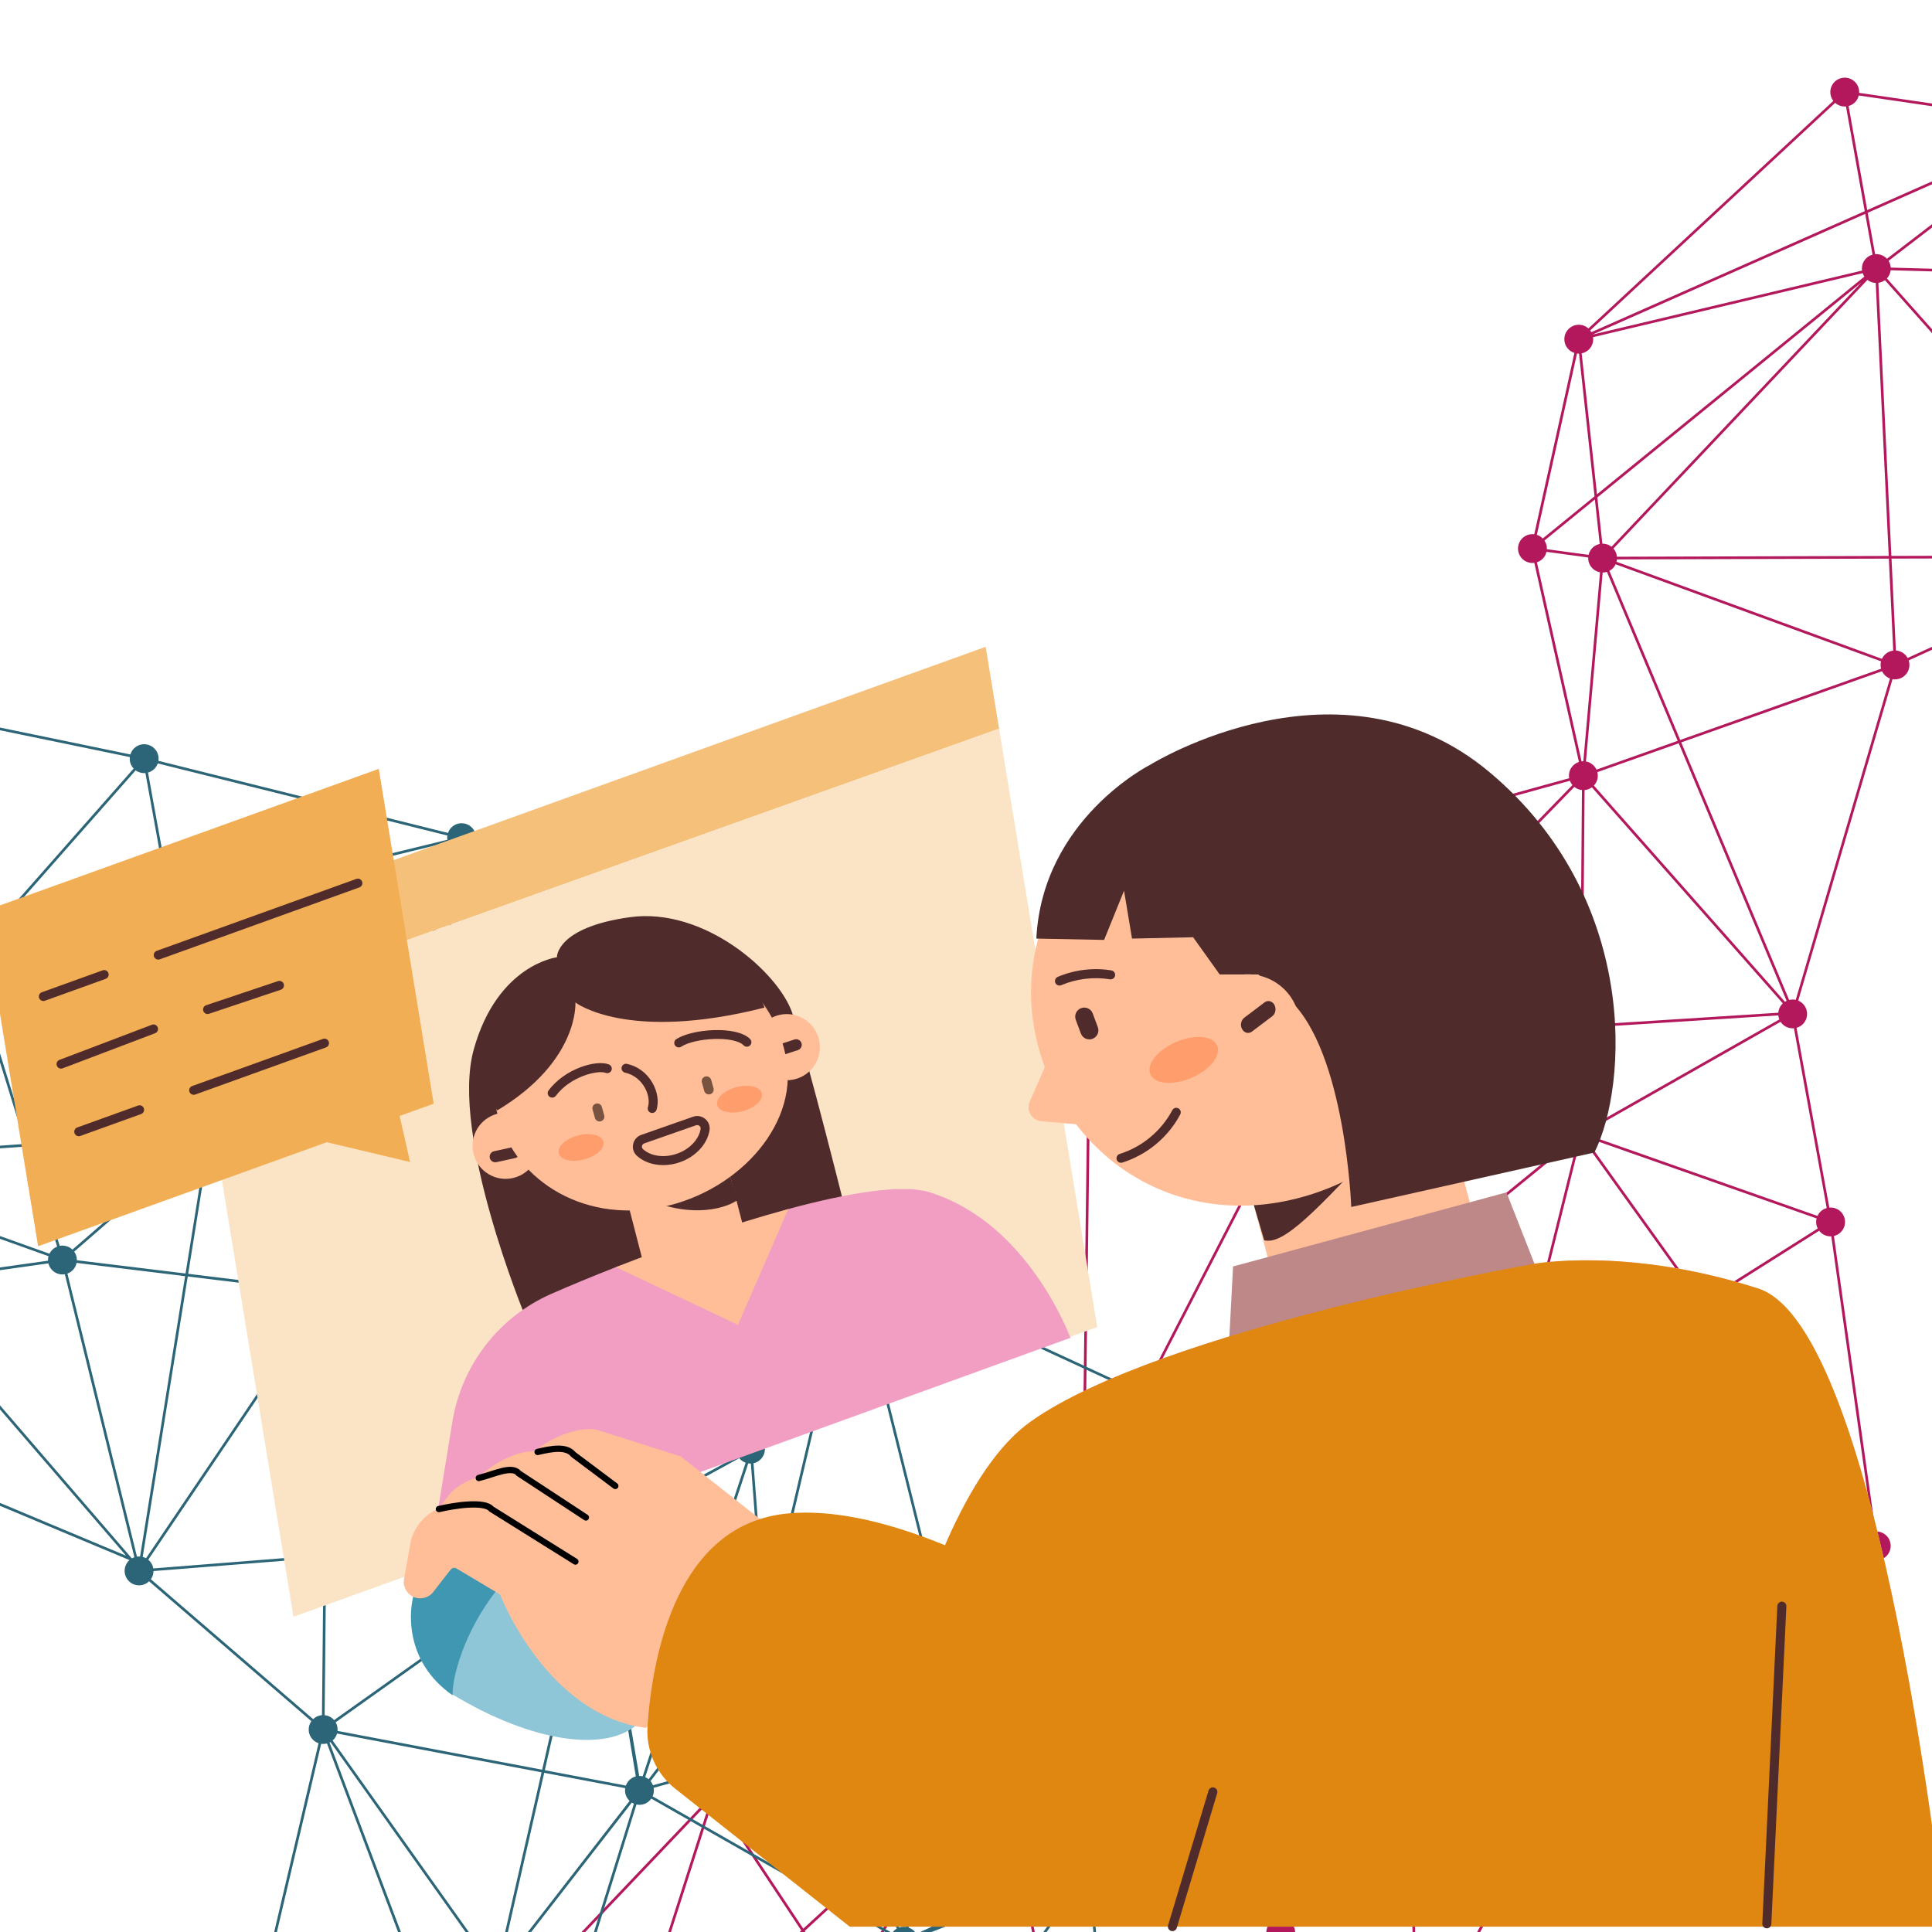 <svg width="460" height="460" viewBox="0 0 460 460" fill="none" xmlns="http://www.w3.org/2000/svg">
<rect x="0" y="0" width="460" height="460" fill="#808080" stroke="none"/>
<g clip-path="url(#clip0_760_16206)">
<rect width="460" height="460" fill="white"/>
<path d="M436.329 20.077C435.526 21.331 435.644 22.909 436.506 24.025L378.193 78.2C378.058 78.078 377.912 77.964 377.756 77.862C376.154 76.841 374.031 77.309 373.007 78.908C371.984 80.506 372.453 82.633 374.052 83.656C374.308 83.819 374.577 83.942 374.854 84.031L365.299 127.203C364.022 127.044 362.711 127.604 361.973 128.76C360.95 130.359 361.42 132.485 363.019 133.508C363.727 133.959 364.537 134.119 365.31 134.021L375.936 181.412C375.203 181.651 374.545 182.133 374.095 182.832C373.612 183.591 373.466 184.466 373.611 185.286L262.967 215.808C262.716 215.139 262.254 214.541 261.606 214.125C260.007 213.101 257.881 213.571 256.858 215.17C255.834 216.769 256.304 218.895 257.903 219.919C258.369 220.215 258.879 220.382 259.393 220.436L257.634 359.184C256.08 358.406 254.157 358.912 253.2 360.408C252.176 362.007 252.646 364.133 254.245 365.157C254.392 365.25 254.541 365.326 254.696 365.394L238.292 413.703C236.906 413.372 235.405 413.925 234.596 415.192C234.188 415.829 234.021 416.551 234.065 417.253L170.29 427.095L170.555 426.267L169.675 427.193L169.291 427.253L169.426 427.456L94.032 506.706C93.943 506.637 93.851 506.57 93.754 506.507C92.155 505.484 90.029 505.954 89.005 507.552C87.982 509.151 88.452 511.277 90.051 512.301C91.65 513.324 93.776 512.855 94.799 511.256C95.18 510.662 95.352 509.991 95.338 509.335L144.19 503.802C144.262 503.859 144.338 503.914 144.418 503.966C144.816 504.222 145.25 504.381 145.69 504.458L139.239 587.638C138.123 587.657 137.039 588.212 136.393 589.223C135.37 590.822 135.839 592.948 137.438 593.972C139.037 594.995 141.163 594.525 142.187 592.926C142.591 592.295 142.76 591.577 142.718 590.881L199.931 582.295C200.134 583.12 200.64 583.875 201.415 584.37C202.455 585.035 203.714 585.066 204.749 584.573L225.882 619.941C225.545 620.185 225.247 620.492 225.011 620.864C223.987 622.463 224.457 624.589 226.056 625.613C227.655 626.636 229.781 626.166 230.805 624.567C231.424 623.595 231.493 622.431 231.096 621.437L271.746 600.604C272.006 601.016 272.355 601.378 272.795 601.659C274.231 602.577 276.087 602.291 277.194 601.067L313.369 630.684C312.376 632.281 312.847 634.383 314.436 635.398C316.035 636.421 318.161 635.952 319.185 634.353C319.363 634.074 319.494 633.779 319.583 633.475L354.142 639.319C354.052 640.539 354.616 641.769 355.72 642.473C356.006 642.657 356.31 642.789 356.621 642.877L346.68 695.227C345.438 695.11 344.174 695.671 343.458 696.795C342.434 698.394 342.904 700.521 344.503 701.544C346.102 702.568 348.228 702.098 349.251 700.499C349.327 700.381 349.389 700.262 349.449 700.139L423.094 727.582C422.712 728.994 423.265 730.549 424.561 731.377C426.16 732.401 428.286 731.931 429.31 730.332C430.333 728.733 429.863 726.607 428.265 725.583C427.809 725.291 427.308 725.125 426.803 725.068L429.294 610.065C430.271 609.94 431.185 609.401 431.756 608.508C432.78 606.909 432.31 604.783 430.711 603.759C429.112 602.736 426.986 603.206 425.962 604.804C425.862 604.964 425.779 605.13 425.705 605.298L386.597 594.927C386.855 593.587 386.297 592.16 385.075 591.38C384.679 591.127 384.248 590.965 383.813 590.889L388.454 495.332C389.534 495.285 390.574 494.73 391.202 493.752C392.225 492.153 391.755 490.027 390.156 489.003C388.558 487.98 386.431 488.45 385.408 490.049C385.172 490.416 385.021 490.812 384.939 491.213L340.949 486.422C340.968 485.271 340.409 484.135 339.365 483.47L339.643 483.62L393.198 384.672C394.717 385.322 396.524 384.801 397.442 383.365C397.916 382.625 398.065 381.771 397.936 380.967L443.492 369.229C443.739 369.921 444.205 370.54 444.874 370.964C446.475 371.986 448.599 371.518 449.622 369.919C450.646 368.32 450.176 366.194 448.577 365.17C447.954 364.771 447.249 364.601 446.562 364.637L436.646 294.282C437.486 294.083 438.251 293.575 438.752 292.791C439.776 291.192 439.306 289.066 437.707 288.043C437.041 287.617 436.285 287.451 435.554 287.52L427.75 244.72C428.536 244.502 429.247 244.005 429.721 243.265C430.744 241.666 430.274 239.539 428.675 238.516C428.506 238.407 428.329 238.32 428.153 238.245L450.6 161.709C451.924 161.939 453.316 161.375 454.086 160.173C454.663 159.266 454.765 158.192 454.452 157.243L504.225 134.458C504.493 134.946 504.884 135.376 505.385 135.698C506.984 136.722 509.11 136.252 510.134 134.653C511.156 133.051 510.688 130.928 509.089 129.904C509.076 129.898 509.064 129.891 509.054 129.883L524.216 90.605L532.23 69.843C533.568 70.091 534.983 69.534 535.762 68.316C536.786 66.717 536.316 64.591 534.717 63.568C533.473 62.773 531.915 62.881 530.801 63.718L493.999 31.331C494.026 31.292 494.057 31.254 494.084 31.21C495.108 29.612 494.638 27.485 493.039 26.462C491.44 25.438 489.314 25.908 488.29 27.507C488.048 27.887 487.89 28.296 487.813 28.713L442.658 22.109C442.72 20.914 442.159 19.721 441.077 19.032C439.479 18.008 437.352 18.478 436.329 20.077ZM529.429 66.516C529.447 67.632 530.003 68.715 531.014 69.362C531.21 69.486 531.412 69.586 531.617 69.668L522.531 93.21L508.485 129.597C508.173 129.475 507.85 129.404 507.525 129.377L497.512 65.644L529.426 66.517L529.429 66.516ZM432.793 292.499L405.325 309.851L378.563 272.567C378.805 272.356 379.026 272.109 379.208 271.824C379.295 271.69 379.365 271.549 379.43 271.407L432.52 290.104C432.317 290.915 432.418 291.767 432.793 292.499ZM444.473 365.477C444.23 365.688 444.009 365.935 443.828 366.22C443.722 366.387 443.636 366.555 443.563 366.73L361.677 340.657C361.849 339.877 361.741 339.065 361.384 338.363L405.162 310.707L444.475 365.475L444.473 365.477ZM199.547 575.681L238.828 565.431L206.27 579.804C206.003 579.323 205.613 578.9 205.116 578.578C203.996 577.863 202.621 577.881 201.545 578.501L199.547 575.681ZM141.139 588.18C140.739 587.925 140.307 587.764 139.867 587.687L146.323 504.508C146.908 504.499 147.483 504.34 147.991 504.045L198.495 575.296L142.513 589.904C142.265 589.217 141.799 588.602 141.137 588.177L141.139 588.18ZM261.743 219.832C262.061 219.605 262.342 219.322 262.577 218.987L312.005 246.931C311.315 248.46 311.832 250.305 313.288 251.236L297.551 281.79L261.743 219.832ZM488.364 31.329C488.407 31.388 488.452 31.45 488.5 31.505L449.27 61.604C449.074 61.394 448.854 61.204 448.602 61.042C447.94 60.617 447.187 60.454 446.459 60.516L444.693 50.661L488.364 31.329ZM393.919 119.359L383.691 130.18C383.607 130.112 383.517 130.047 383.422 129.987C382.83 129.609 382.166 129.436 381.515 129.446L380.319 118.444L443.17 67.264L393.919 119.359ZM384.152 130.614L419.922 92.778L444.63 66.643C444.714 66.711 444.804 66.775 444.899 66.836C445.427 67.174 446.011 67.346 446.598 67.371L449.696 132.37L384.994 132.556C384.925 131.845 384.637 131.163 384.156 130.615L384.152 130.614ZM445.834 60.629C445.043 60.846 444.328 61.342 443.854 62.087C443.392 62.807 443.236 63.634 443.348 64.42L379.182 79.658L444.097 50.926L445.836 60.631L445.834 60.629ZM378.798 82.613C379.26 81.893 379.416 81.066 379.304 80.28L443.493 65.036C443.591 65.322 443.725 65.598 443.894 65.852L380.237 117.687L376.586 84.126C377.467 83.945 378.276 83.428 378.796 82.61L378.798 82.613ZM375.957 84.199L379.652 118.167L367.323 128.207C367.145 128.027 366.944 127.859 366.724 127.717C366.468 127.554 366.199 127.432 365.922 127.343L375.477 84.17C375.638 84.191 375.799 84.203 375.961 84.199L375.957 84.199ZM368.303 130.76C368.332 130.033 368.135 129.309 367.725 128.701L379.733 118.921L380.886 129.515C380.005 129.696 379.196 130.213 378.676 131.03C378.459 131.369 378.312 131.734 378.226 132.107L368.303 130.76ZM382.601 136.162L399.449 176.388L380.111 183.244C379.845 182.668 379.419 182.157 378.844 181.787C378.456 181.539 378.036 181.381 377.61 181.303L381.585 136.32C381.928 136.317 382.271 136.265 382.601 136.162ZM424.481 238.904C424.275 239.096 424.086 239.316 423.926 239.566C423.615 240.055 423.441 240.589 423.397 241.127L376.835 244.093L377.283 188.111C377.908 188.057 378.508 187.837 379.022 187.464L424.483 238.906L424.481 238.904ZM334.362 487.744L301.574 503.983C301.308 503.525 300.934 503.118 300.454 502.815C300.221 502.666 299.978 502.553 299.726 502.465L301.442 489.336L334.165 487.15C334.212 487.355 334.278 487.554 334.361 487.749L334.362 487.744ZM358.989 636.453C357.986 635.997 356.847 636.06 355.917 636.567L343.113 617.627L380.496 596.363C380.733 596.673 381.026 596.951 381.372 597.174L358.987 636.451L358.989 636.453ZM380.158 595.827L342.755 617.102L302.924 558.176C303.196 557.95 303.441 557.682 303.641 557.369C303.662 557.333 303.682 557.296 303.703 557.26L379.976 593.163C379.672 594.051 379.749 595.011 380.156 595.825L380.158 595.827ZM318.036 250.195C318.123 250.061 318.193 249.924 318.258 249.783L372.981 269.134C372.74 270.082 372.919 271.089 373.461 271.896L340.206 299.062L316.922 251.28C317.357 251.014 317.741 250.653 318.036 250.195ZM373.865 272.387C374.043 272.567 374.24 272.73 374.463 272.874C374.691 273.022 374.933 273.133 375.181 273.22L359.364 336.657C359.063 336.562 358.758 336.509 358.453 336.499L340.496 299.651L373.867 272.389L373.865 272.387ZM357.765 336.54C357.328 336.614 356.906 336.768 356.526 337L324.207 320.493L321.077 318.896C321.497 317.849 321.369 316.679 320.775 315.753L339.987 300.057L357.761 336.535L357.765 336.54ZM320.784 319.469C320.784 319.469 320.787 319.468 320.789 319.466L323.907 321.057L355.969 337.433C355.769 337.621 355.585 337.837 355.428 338.081C355.171 338.483 355.009 338.919 354.932 339.359L325.894 345.996L319.129 320.825C319.787 320.57 320.377 320.114 320.786 319.472L320.784 319.469ZM316.35 251.557L339.702 299.475L320.383 315.257C320.195 315.057 319.98 314.875 319.739 314.721C319.235 314.4 318.681 314.226 318.124 314.188L315.593 251.751C315.85 251.717 316.104 251.65 316.35 251.557ZM259.06 360.525L315.345 319.926C315.544 320.146 315.776 320.346 316.035 320.515C316.803 321.004 317.689 321.149 318.518 320.994L325.273 346.134L259.364 361.198C259.288 360.963 259.185 360.74 259.057 360.527L259.06 360.525ZM325.439 346.746L333.301 375.997C332.696 376.26 332.163 376.698 331.782 377.297C331.634 377.53 331.518 377.775 331.433 378.025L287.762 368.702L259.513 362.671C259.547 362.384 259.547 362.097 259.507 361.816L325.439 346.746ZM149.51 499.921L178.279 486.936L196.062 478.912C196.33 479.384 196.71 479.798 197.201 480.112C198.162 480.728 199.312 480.799 200.3 480.415L207.918 495.629L149.649 500.42C149.615 500.249 149.569 500.083 149.513 499.919L149.51 499.921ZM301.852 461.666L255.032 490.249C254.79 489.927 254.491 489.634 254.13 489.406C253.509 489.01 252.808 488.84 252.122 488.872L248.286 469.608L301.612 461.017C301.67 461.242 301.751 461.461 301.852 461.67L301.852 461.666ZM251.492 488.957C250.652 489.155 249.883 489.663 249.381 490.451C249.254 490.65 249.152 490.854 249.07 491.066L202.432 477.846C202.484 477.561 202.498 477.273 202.479 476.988L247.661 469.709L251.494 488.959L251.492 488.957ZM200.868 480.132C201.289 479.869 201.663 479.515 201.95 479.067C202.074 478.871 202.179 478.665 202.26 478.457L218.916 483.186L248.893 491.697C248.858 491.887 248.844 492.077 248.841 492.268L208.597 495.576L200.863 480.131L200.868 480.132ZM248.896 492.899C249.058 493.813 249.583 494.66 250.426 495.2C250.769 495.418 251.134 495.564 251.507 495.651L242.718 560.698C242.241 560.68 241.77 560.76 241.326 560.932L208.909 496.189L248.898 492.902L248.896 492.899ZM244.424 561.232C244.081 561.014 243.716 560.868 243.343 560.782L252.132 495.734C252.825 495.764 253.515 495.58 254.106 495.21L278.154 526.577L244.711 561.439C244.619 561.365 244.522 561.298 244.421 561.234L244.424 561.232ZM254.61 494.824C254.821 494.628 255.012 494.406 255.175 494.155C255.226 494.079 255.266 493.999 255.307 493.921L295.266 504.917C295.012 505.988 295.286 507.127 296.008 507.964L278.598 526.113L254.61 494.824ZM295.708 503.863C295.614 504.009 295.537 504.163 295.468 504.315L255.553 493.331C255.65 493.021 255.7 492.706 255.709 492.39L300.797 489.377L299.107 502.311C297.811 502.119 296.458 502.682 295.708 503.858L295.708 503.863ZM255.666 491.758C255.623 491.483 255.548 491.212 255.439 490.954L302.19 462.217C302.43 462.537 302.728 462.822 303.087 463.052C303.432 463.272 303.801 463.42 304.181 463.505L300.885 488.736L255.668 491.756L255.666 491.758ZM332.825 382.043C332.869 382.07 332.913 382.093 332.959 382.118L316.889 426.34L305.809 456.826C305.102 456.641 304.363 456.692 303.695 456.95L276.347 402.139L331.508 380.477C331.768 381.1 332.212 381.652 332.825 382.043ZM301.88 458.578C301.583 459.151 301.466 459.773 301.508 460.382L248.158 468.978L238.474 420.346C239.141 420.147 239.753 419.746 240.208 419.164L301.88 458.578ZM237.852 420.472L247.531 469.081L202.374 476.358C202.19 475.64 201.779 474.982 201.16 474.502L235.921 420.11C236.532 420.427 237.204 420.543 237.852 420.472ZM196.152 475.363C195.565 476.284 195.471 477.375 195.799 478.334L182.834 484.183L149.243 499.342C149.171 499.222 149.092 499.103 149.006 498.989L191.14 460.182L200.324 474.022C198.82 473.42 197.057 473.948 196.152 475.363ZM149.346 502.622C149.598 502.121 149.715 501.585 149.713 501.053L208.225 496.242L240.757 561.213C240.43 561.415 240.134 561.673 239.883 561.985L149.346 502.622ZM245.167 561.877L278.544 527.082L298.412 552.996C298.201 553.192 298.009 553.414 297.847 553.665C297.442 554.297 297.275 555.011 297.315 555.703L245.908 563.312C245.779 562.79 245.53 562.296 245.167 561.877ZM298.916 552.61L278.99 526.62L296.465 508.404C296.558 508.478 296.654 508.546 296.755 508.609C297.277 508.944 297.857 509.115 298.439 509.144L300.285 552.113C299.803 552.178 299.337 552.347 298.921 552.611L298.916 552.61ZM334.081 486.516L301.528 488.692L304.809 463.586C305.76 463.621 306.701 463.263 307.389 462.563L334.512 484.701C334.194 485.273 334.054 485.9 334.079 486.513L334.081 486.516ZM334.872 484.176L307.787 462.07C307.802 462.047 307.819 462.027 307.834 462.004C308.857 460.405 308.387 458.279 306.789 457.256C306.665 457.177 306.535 457.106 306.404 457.045L331.187 388.854L333.537 382.385C333.758 382.463 333.986 382.517 334.213 382.549L336.94 482.983C336.148 483.119 335.407 483.524 334.868 484.175L334.872 484.176ZM333.905 375.797L326.061 346.604L354.89 340.013C354.919 341.063 355.429 342.078 356.339 342.726L335.936 375.946C335.277 375.687 334.572 375.646 333.91 375.798L333.905 375.797ZM373.418 268.121C373.331 268.255 373.262 268.392 373.196 268.534L318.474 249.183C318.535 248.938 318.57 248.689 318.575 248.442L376.198 244.772L376.025 266.553C374.995 266.642 374.018 267.187 373.417 268.126L373.418 268.121ZM375.147 187.584C375.617 187.885 376.134 188.051 376.655 188.104L376.209 244.132L318.537 247.807C318.44 247.187 318.175 246.595 317.757 246.106L374.841 187.363C374.938 187.441 375.039 187.517 375.147 187.584ZM313.858 251.528C314.217 251.671 314.59 251.753 314.964 251.772L317.495 314.197C317.136 314.238 316.786 314.339 316.453 314.491L297.932 282.444L313.856 251.526L313.858 251.528ZM315.905 314.811C315.552 315.06 315.242 315.379 314.993 315.764C314.259 316.913 314.295 318.33 314.964 319.418L258.689 360.01C258.547 359.846 258.389 359.694 258.211 359.557L297.582 283.118L315.898 314.812L315.905 314.811ZM258.999 364.119C259.168 363.855 259.292 363.577 259.38 363.293L331.28 378.642C331.219 379.055 331.233 379.473 331.319 379.873L276.065 401.571L257.912 365.188C258.338 364.926 258.71 364.569 258.999 364.119ZM275.756 402.372L303.127 457.232C302.789 457.442 302.481 457.71 302.224 458.041L240.552 418.628C240.968 417.824 241.034 416.921 240.796 416.097L275.754 402.37L275.756 402.372ZM235.389 419.767L200.899 473.734L191.618 459.744L235.199 419.602C235.26 419.66 235.323 419.713 235.389 419.767ZM148.577 498.524C148.438 498.397 148.291 498.28 148.128 498.175C147.965 498.07 147.794 497.986 147.622 497.911L169.937 428.223L190.788 459.644L148.58 498.522L148.577 498.524ZM148.517 503.683C148.659 503.56 148.794 503.423 148.918 503.274L149.147 503.249L239.539 562.517C239.174 563.202 239.067 563.963 239.185 564.685L199.159 575.131L148.516 503.688L148.517 503.683ZM226.43 619.621L205.297 584.254C205.633 584.009 205.932 583.702 206.168 583.33C206.321 583.093 206.434 582.843 206.522 582.587L235.861 589.647L228.436 619.321C227.751 619.214 227.052 619.322 226.433 619.619L226.43 619.621ZM206.67 581.969C206.748 581.434 206.698 580.89 206.527 580.386L239.567 565.8C239.834 566.281 240.224 566.704 240.72 567.026C240.949 567.174 241.191 567.285 241.434 567.371L236.015 589.032L206.67 581.969ZM242.048 567.525C242.975 567.667 243.925 567.424 244.671 566.847L272.186 596.366C272.026 596.529 271.878 596.715 271.749 596.914C271.616 597.121 271.511 597.338 271.429 597.559L236.627 589.184L242.045 567.527L242.048 567.525ZM272.671 595.954L248.863 570.415L275.916 595.57C274.83 595.139 273.607 595.298 272.671 595.954ZM245.291 566.228C245.352 566.149 245.41 566.067 245.466 565.983C245.871 565.351 246.039 564.637 245.998 563.945L297.406 556.336C297.608 557.165 298.116 557.923 298.891 558.418C299.574 558.856 300.355 559.018 301.104 558.937L315.187 629.25C314.714 629.409 314.272 629.675 313.9 630.032L245.287 566.227L245.291 566.228ZM301.726 558.811C301.958 558.74 302.183 558.651 302.4 558.533L342.203 617.417L319.114 630.551C318.861 630.186 318.537 629.865 318.136 629.61C317.416 629.149 316.591 628.995 315.808 629.105L301.728 558.813L301.726 558.811ZM319.422 631.105L342.556 617.945L355.387 636.928C355.115 637.153 354.87 637.421 354.671 637.735C354.474 638.042 354.334 638.368 354.244 638.704L319.701 632.86C319.762 632.258 319.664 631.654 319.419 631.106L319.422 631.105ZM360.467 641.436C361.464 639.877 361.042 637.822 359.538 636.772L381.832 597.656L347.437 694.654L357.243 643.01C358.486 643.127 359.75 642.566 360.466 641.441L360.467 641.436ZM348.202 695.761C348.07 695.676 347.932 695.604 347.792 695.541L382.506 597.645C383.012 597.752 383.531 597.743 384.025 597.624L397.888 640.765L348.396 695.903C348.33 695.856 348.268 695.808 348.2 695.763L348.202 695.761ZM380.326 592.43C380.293 592.481 380.266 592.536 380.237 592.588L303.975 556.69C304.333 555.713 304.214 554.637 303.698 553.765L327.529 536.451L380.628 592.03C380.519 592.156 380.417 592.285 380.326 592.43ZM303.325 553.251C303.117 553.014 302.876 552.801 302.593 552.622C302.071 552.287 301.492 552.116 300.91 552.087L299.063 509.118C299.667 509.036 300.246 508.792 300.732 508.407L327.082 535.987L303.32 553.251L303.325 553.251ZM301.195 507.965C301.304 507.839 301.409 507.708 301.5 507.563C301.907 506.926 302.074 506.205 302.032 505.505L384.971 492.736C385.052 493.057 385.178 493.366 385.35 493.657L327.608 535.609L301.198 507.963L301.195 507.965ZM384.872 492.109L301.937 504.876C301.91 504.77 301.879 504.663 301.839 504.559L334.667 488.299C334.921 488.676 335.255 489.006 335.659 489.265C337.26 490.287 339.384 489.819 340.408 488.22C340.643 487.853 340.794 487.457 340.876 487.056L384.864 491.848C384.861 491.937 384.866 492.024 384.87 492.111L384.872 492.109ZM337.573 482.936L334.845 382.576C335.917 382.523 336.95 381.969 337.572 380.995C337.85 380.557 338.017 380.079 338.08 379.594L391.113 381.695C391.167 382.742 391.701 383.747 392.636 384.37L339.085 483.312C338.602 483.063 338.085 482.94 337.571 482.933L337.573 482.936ZM391.648 379.666C391.369 380.104 391.203 380.582 391.138 381.065L339.272 379.01L387.764 374.218L392.053 379.144C391.903 379.3 391.764 379.476 391.643 379.666L391.648 379.666ZM338.048 378.491C337.874 377.598 337.354 376.775 336.527 376.246C336.519 376.24 336.508 376.236 336.498 376.228L356.882 343.042C358.024 343.57 359.34 343.422 360.33 342.711L387.257 373.629L338.051 378.489L338.048 378.491ZM360.809 342.296C360.959 342.14 361.098 341.965 361.219 341.775C361.322 341.609 361.41 341.439 361.484 341.264L443.369 367.338C443.316 367.588 443.287 367.84 443.288 368.095L388.03 373.554L360.809 342.296ZM361.044 337.83C360.808 337.522 360.52 337.249 360.173 337.026C360.101 336.98 360.026 336.941 359.953 336.9L375.791 273.369C376.572 273.488 377.369 273.333 378.047 272.938L404.789 310.193L361.044 337.83ZM379.133 268.006C378.883 267.646 378.557 267.327 378.162 267.076C377.692 266.774 377.175 266.608 376.654 266.555L376.828 244.73L423.403 241.762C423.437 242.094 423.52 242.419 423.646 242.727L379.128 268.006L379.133 268.006ZM424.986 238.513L379.498 187.039C379.643 186.887 379.776 186.72 379.891 186.538C380.423 185.704 380.548 184.731 380.323 183.843L399.695 176.975L425.381 238.296C425.244 238.361 425.112 238.433 424.983 238.515L424.986 238.513ZM400.051 176.175L383.187 135.917C383.693 135.647 384.14 135.252 384.47 134.734C384.548 134.61 384.614 134.484 384.677 134.355L435.151 152.811L447.865 157.458C447.713 158.043 447.723 158.651 447.877 159.219L400.054 176.173L400.051 176.175ZM448.292 156.469C448.21 156.595 448.142 156.727 448.079 156.863L384.896 133.761C384.947 133.571 384.979 133.383 384.996 133.19L449.725 133.004L450.768 154.909C449.785 155.031 448.863 155.571 448.292 156.469ZM450.33 132.368L447.23 67.339C447.788 67.259 448.322 67.044 448.785 66.704L505.121 130.096C504.823 130.328 504.557 130.611 504.343 130.948C504.089 131.344 503.928 131.775 503.852 132.21L450.33 132.363L450.33 132.368ZM506.883 129.384C506.458 129.431 506.041 129.553 505.659 129.752L449.258 66.285C449.4 66.135 449.531 65.97 449.643 65.79C449.931 65.338 450.097 64.848 450.158 64.349L496.865 65.627L506.88 129.386L506.883 129.384ZM450.179 63.714C450.142 63.144 449.965 62.594 449.658 62.107L488.943 31.964C489.067 32.07 489.194 32.17 489.335 32.26C490.067 32.728 490.909 32.882 491.705 32.758L496.769 64.987L450.179 63.714ZM488.053 30.771L444.58 50.014L440.142 25.239C440.933 25.021 441.648 24.526 442.123 23.78C442.334 23.45 442.478 23.098 442.565 22.737L487.751 29.346C487.751 29.837 487.851 30.321 488.053 30.771ZM436.937 24.488C437.072 24.61 437.217 24.724 437.374 24.826C438.036 25.251 438.79 25.413 439.517 25.352L443.983 50.278L378.905 79.083C378.824 78.938 378.728 78.796 378.624 78.663L436.937 24.488ZM365.931 133.883C366.664 133.645 367.322 133.163 367.772 132.464C367.989 132.126 368.135 131.76 368.222 131.388L378.145 132.734C378.094 133.917 378.655 135.094 379.724 135.777C380.112 136.025 380.532 136.182 380.958 136.261L376.983 181.244C376.842 181.245 376.699 181.254 376.558 181.27L365.932 133.879L365.931 133.883ZM373.785 185.898C373.922 186.265 374.122 186.61 374.384 186.918L317.3 245.661C317.204 245.582 317.102 245.507 316.994 245.44C315.433 244.441 313.37 244.868 312.322 246.379L262.894 218.435C263.185 217.788 263.261 217.089 263.142 216.422L373.787 185.9L373.785 185.898ZM260.034 220.449C260.435 220.417 260.831 220.314 261.198 220.145L297.209 282.459L258.288 358.022L260.032 220.447L260.034 220.449ZM255.304 365.604C255.989 365.769 256.702 365.714 257.345 365.466L275.472 401.798L240.565 415.503C240.296 414.97 239.889 414.496 239.348 414.152C239.202 414.058 239.052 413.982 238.897 413.914L255.301 365.606L255.304 365.604ZM234.167 417.885C234.28 418.332 234.483 418.757 234.767 419.132L191.26 459.203L170.374 427.729L234.165 417.882L234.167 417.885ZM95.272 508.704C95.153 508.135 94.889 507.593 94.496 507.145L169.111 428.717L147.019 497.718C145.651 497.417 144.179 497.972 143.379 499.22C142.561 500.502 142.7 502.114 143.605 503.235L95.271 508.708L95.272 508.704ZM145.145 589.875L198.893 575.85L201.029 578.865C200.779 579.078 200.555 579.331 200.37 579.622C199.966 580.253 199.797 580.972 199.837 581.669L145.142 589.877L145.145 589.875ZM230.811 620.871C230.551 620.46 230.2 620.095 229.762 619.817C229.533 619.669 229.294 619.561 229.049 619.472L236.476 589.792L271.265 598.165C271.153 598.799 271.227 599.447 271.461 600.039L230.811 620.871ZM277.577 600.557C278.211 599.524 278.235 598.283 277.74 597.261L308.595 625.954L277.579 600.56L277.577 600.557ZM349.675 699.548C349.982 698.41 349.681 697.186 348.876 696.315L398.117 641.453L425.065 725.315C424.45 725.577 423.905 726.02 423.517 726.624C423.441 726.742 423.376 726.863 423.319 726.983L349.673 699.545L349.675 699.548ZM426.169 725.054C426.002 725.066 425.832 725.087 425.667 725.124L398.61 640.911L426.857 609.443C426.908 609.48 426.959 609.518 427.012 609.554C427.526 609.883 428.094 610.055 428.663 610.088L426.169 725.054ZM425.51 605.898C425.258 607.011 425.576 608.188 426.376 609.024L398.385 640.207L384.634 597.409C385.226 597.144 385.751 596.711 386.126 596.125C386.247 595.935 386.346 595.737 386.426 595.534L425.51 605.898ZM383.182 590.837C382.429 590.847 381.69 591.105 381.092 591.583L328.053 536.066L385.726 494.164C385.934 494.401 386.175 494.615 386.458 494.793C386.888 495.066 387.352 495.231 387.826 495.299L383.185 590.835L383.182 590.837ZM396.4 378.615C395.178 377.835 393.65 377.925 392.54 378.724L388.545 374.137L442.652 368.792L397.779 380.351C397.532 379.66 397.066 379.041 396.395 378.614L396.4 378.615ZM445.936 364.727C445.606 364.806 445.286 364.933 444.992 365.107L405.7 310.367L433.135 293.035C433.371 293.343 433.661 293.618 434.005 293.839C434.629 294.238 435.333 294.408 436.021 294.372L445.936 364.727ZM434.929 287.632C434.143 287.851 433.432 288.347 432.958 289.088C432.871 289.222 432.801 289.363 432.736 289.505L379.646 270.807C379.836 270.049 379.759 269.258 379.446 268.556L423.946 243.286C424.203 243.684 424.547 244.038 424.975 244.308C425.641 244.734 426.397 244.899 427.128 244.831L434.932 287.63L434.929 287.632ZM427.547 238.053C427.026 237.941 426.49 237.954 425.983 238.083L400.297 176.761L448.095 159.817C448.362 160.373 448.779 160.866 449.339 161.22C449.549 161.354 449.764 161.46 449.99 161.544L427.551 238.058L427.547 238.053ZM454.201 156.66C453.933 156.172 453.542 155.742 453.041 155.419C452.529 155.093 451.968 154.92 451.403 154.887L450.361 133L503.805 132.848C503.811 133.197 503.868 133.544 503.977 133.873L454.201 156.66ZM530.328 64.147C530.197 64.29 530.077 64.444 529.968 64.613C529.712 65.011 529.551 65.442 529.474 65.882L497.414 65.005L492.323 32.604C492.789 32.441 493.224 32.176 493.588 31.818L530.326 64.149L530.328 64.147Z" fill="#B4185C"/>
<path d="M-216.64 78.73C-215.777 79.945 -214.271 80.426 -212.913 80.045L-184.527 154.406C-184.69 154.486 -184.851 154.578 -185.004 154.685C-186.551 155.787 -186.913 157.931 -185.814 159.479C-184.715 161.027 -182.567 161.388 -181.019 160.289C-180.772 160.113 -180.558 159.909 -180.372 159.686L-143.923 184.718C-144.548 185.842 -144.52 187.268 -143.725 188.384C-142.626 189.932 -140.478 190.293 -138.93 189.194C-138.247 188.707 -137.795 188.015 -137.597 187.262L-89.676 195.163C-89.729 195.932 -89.529 196.722 -89.049 197.401C-88.526 198.134 -87.77 198.596 -86.955 198.769L-100.104 312.791C-100.818 312.773 -101.546 312.977 -102.174 313.421C-103.722 314.52 -104.083 316.668 -102.984 318.216C-101.885 319.764 -99.737 320.125 -98.189 319.026C-97.74 318.704 -97.394 318.294 -97.151 317.838L30.834 371.445C29.531 372.594 29.28 374.567 30.309 376.014C31.408 377.562 33.555 377.923 35.103 376.824C35.245 376.723 35.371 376.613 35.492 376.495L74.138 409.801C73.312 410.962 73.263 412.561 74.134 413.786C74.572 414.403 75.179 414.828 75.846 415.051L61.081 477.868L60.413 477.312L60.941 478.476L60.853 478.854L61.092 478.804L106.328 578.397C106.231 578.454 106.135 578.513 106.04 578.58C104.492 579.679 104.131 581.826 105.23 583.374C106.329 584.922 108.476 585.283 110.024 584.184C111.572 583.085 111.933 580.937 110.834 579.389C110.426 578.814 109.869 578.403 109.255 578.171L122.425 530.803C122.505 530.757 122.585 530.708 122.663 530.653C123.049 530.38 123.36 530.037 123.595 529.658L198.302 566.799C197.901 567.841 198.01 569.053 198.706 570.031C199.805 571.579 201.952 571.94 203.5 570.841C205.048 569.742 205.409 567.595 204.31 566.047C203.876 565.435 203.273 565.01 202.612 564.789L216.083 508.525C216.925 508.645 217.814 508.46 218.564 507.926C219.57 507.211 220.07 506.056 220.001 504.912L260.71 498.566C260.81 498.969 260.983 499.361 261.239 499.719C262.338 501.267 264.486 501.628 266.034 500.529C267.581 499.43 267.942 497.283 266.843 495.735C266.174 494.796 265.121 494.297 264.05 494.292L259.962 448.798C260.441 448.711 260.907 448.523 261.333 448.22C262.722 447.233 263.153 445.405 262.432 443.92L303.444 421.474C304.553 422.993 306.678 423.343 308.214 422.25C309.762 421.151 310.123 419.004 309.024 417.456C308.832 417.186 308.608 416.954 308.359 416.758L326.724 386.904C327.821 387.445 329.172 387.383 330.239 386.623C330.517 386.426 330.753 386.194 330.951 385.938L375.765 414.766C375.191 415.874 375.238 417.256 376.013 418.342C377.112 419.89 379.259 420.251 380.807 419.152C382.355 418.053 382.716 415.905 381.617 414.357C381.536 414.243 381.448 414.141 381.358 414.039L434.39 356.037C435.555 356.92 437.205 356.99 438.458 356.098C440.006 354.999 440.367 352.852 439.268 351.304C438.169 349.756 436.021 349.395 434.473 350.494C434.031 350.807 433.69 351.21 433.448 351.656L327.753 306.266C328.003 305.314 327.846 304.264 327.231 303.4C326.132 301.852 323.985 301.491 322.437 302.59C320.889 303.689 320.528 305.836 321.627 307.384C321.737 307.537 321.86 307.676 321.988 307.808L297.723 340.183C296.576 339.442 295.044 339.425 293.864 340.265C293.48 340.537 293.169 340.877 292.935 341.252L206.075 301.152C206.436 300.133 206.311 298.961 205.639 298.013C204.54 296.465 202.393 296.104 200.845 297.203C199.297 298.302 198.936 300.45 200.035 301.998C200.287 302.353 200.598 302.642 200.939 302.868L180.018 341.861C178.958 341.412 177.695 341.504 176.687 342.223L176.931 342.022L105.25 255.3C106.421 254.135 106.616 252.264 105.628 250.875C105.119 250.158 104.383 249.7 103.589 249.519L109.772 202.883C110.506 202.913 111.254 202.713 111.898 202.252C113.445 201.15 113.807 199.005 112.708 197.458C111.609 195.91 109.461 195.549 107.913 196.648C107.31 197.076 106.888 197.666 106.664 198.317L37.718 181.155C37.848 180.301 37.663 179.402 37.124 178.644C36.025 177.096 33.878 176.735 32.33 177.834C31.685 178.292 31.249 178.931 31.039 179.634L-11.568 170.837C-11.476 170.026 -11.67 169.181 -12.179 168.464C-13.278 166.916 -15.426 166.556 -16.974 167.655C-17.138 167.771 -17.285 167.902 -17.421 168.038L-79.975 118.554C-79.266 117.412 -79.267 115.911 -80.094 114.747C-80.717 113.872 -81.675 113.375 -82.673 113.31L-85.153 58.625C-84.6 58.559 -84.055 58.358 -83.569 58.014C-82.021 56.915 -81.66 54.768 -82.759 53.22C-83.861 51.673 -86.005 51.311 -87.553 52.41C-87.564 52.419 -87.575 52.428 -87.586 52.435L-118.324 23.663L-134.572 8.454C-133.841 7.307 -133.828 5.786 -134.665 4.608C-135.764 3.06 -137.911 2.699 -139.459 3.798C-140.662 4.654 -141.145 6.138 -140.787 7.485L-184.601 29.475C-184.628 29.436 -184.651 29.393 -184.681 29.351C-185.78 27.803 -187.928 27.442 -189.476 28.541C-191.024 29.64 -191.385 31.788 -190.286 33.336C-190.024 33.702 -189.704 34.002 -189.346 34.23L-212.385 73.623C-213.469 73.118 -214.786 73.191 -215.83 73.936C-217.378 75.035 -217.739 77.182 -216.64 78.73ZM-138.707 9.806C-137.665 10.207 -136.452 10.097 -135.474 9.402C-135.286 9.267 -135.117 9.117 -134.964 8.957L-116.54 26.201L-88.064 52.855C-88.294 53.099 -88.481 53.371 -88.628 53.663L-151.471 39.071L-138.706 9.809L-138.707 9.806ZM34.621 184.06L40.42 216.027L-4.174 226.874C-4.28 226.57 -4.426 226.273 -4.622 225.998C-4.713 225.867 -4.818 225.749 -4.925 225.635L32.299 183.415C32.974 183.908 33.802 184.133 34.621 184.06ZM106.66 200.568C106.765 200.872 106.911 201.17 107.107 201.444C107.223 201.605 107.347 201.748 107.481 201.881L52.632 268.037C51.973 267.586 51.18 267.382 50.395 267.45L41.152 216.499L106.659 200.565L106.66 200.568ZM209.807 506.403L215.019 466.143L216.149 501.715C215.603 501.782 215.065 501.985 214.58 502.325C213.497 503.095 212.999 504.378 213.171 505.607L209.807 506.403ZM199.516 565.24C199.13 565.516 198.819 565.856 198.583 566.235L123.879 529.09C124.089 528.544 124.158 527.951 124.075 527.37L209.056 507.235L201.629 564.612C200.9 564.584 200.155 564.786 199.513 565.241L199.516 565.24ZM-96.831 315.432C-96.923 315.053 -97.08 314.686 -97.303 314.343L-52.877 278.982C-51.718 280.195 -49.813 280.407 -48.405 279.405L-25.97 305.442L-96.831 315.432ZM-186.714 34.699C-186.643 34.681 -186.569 34.663 -186.5 34.639L-173.288 82.288C-173.557 82.391 -173.815 82.524 -174.06 82.696C-174.702 83.15 -175.135 83.788 -175.35 84.486L-185.149 82.432L-186.714 34.699ZM-140.474 155.243L-134.273 168.78C-134.367 168.833 -134.461 168.892 -134.552 168.957C-135.124 169.365 -135.534 169.915 -135.768 170.523L-146.417 167.51L-170.326 90.063L-140.474 155.243ZM-133.697 168.515L-155.379 121.176L-170.355 88.478C-170.26 88.425 -170.167 88.365 -170.075 88.3C-169.564 87.937 -169.186 87.46 -168.943 86.925L-107.516 108.402L-131.581 168.462C-132.266 168.26 -133.006 168.271 -133.695 168.512L-133.697 168.515ZM-175.48 85.107C-175.575 85.923 -175.383 86.771 -174.87 87.49C-174.375 88.188 -173.667 88.643 -172.896 88.833L-182.804 154.035L-185.127 83.084L-175.477 85.107L-175.48 85.107ZM-180.209 155.498C-180.703 154.8 -181.412 154.345 -182.182 154.155L-172.27 88.929C-171.969 88.945 -171.663 88.925 -171.364 88.863L-147.149 167.303L-179.635 158.115C-179.472 157.231 -179.649 156.287 -180.212 155.498L-180.209 155.498ZM-179.803 158.726L-146.923 168.025L-142.233 183.217C-142.467 183.315 -142.698 183.438 -142.912 183.589C-143.159 183.765 -143.373 183.969 -143.56 184.192L-180.009 159.16C-179.929 159.019 -179.858 158.874 -179.801 158.722L-179.803 158.726ZM-139.499 183.265C-140.163 182.966 -140.908 182.877 -141.625 183.03L-146.195 168.233L-135.94 171.132C-136.102 172.016 -135.926 172.96 -135.363 173.749C-135.13 174.077 -134.847 174.349 -134.533 174.569L-139.499 183.265ZM-129.134 172.032L-85.526 171.479L-86.414 191.978C-87.047 192.008 -87.68 192.212 -88.239 192.606C-88.614 192.873 -88.918 193.204 -89.15 193.57L-129.369 173.033C-129.242 172.713 -129.163 172.376 -129.134 172.032ZM-18.185 171.689C-18.084 171.952 -17.951 172.21 -17.779 172.451C-17.443 172.923 -17.012 173.284 -16.53 173.527L-31.222 217.809L-82.96 196.422C-82.776 195.824 -82.756 195.184 -82.909 194.568L-18.182 171.688L-18.185 171.689ZM178.776 348.464L181.55 384.947C181.025 385.022 180.508 385.217 180.048 385.547C179.823 385.708 179.626 385.891 179.451 386.092L167.92 379.582L178.151 348.423C178.359 348.456 178.568 348.47 178.78 348.466L178.776 348.464ZM325.882 381.337C325.084 382.096 324.715 383.176 324.837 384.228L302.48 389.004L296.768 346.377C297.144 346.274 297.512 346.107 297.848 345.869L325.879 381.338L325.882 381.337ZM296.145 346.49L301.859 389.139L232.302 403.996C232.196 403.659 232.039 403.332 231.823 403.029C231.798 402.996 231.77 402.964 231.746 402.931L293.606 345.661C294.315 346.276 295.234 346.564 296.142 346.491L296.145 346.49ZM-47.591 274.613C-47.683 274.482 -47.783 274.366 -47.89 274.252L-9.449 230.764C-8.66 231.342 -7.659 231.554 -6.708 231.353L6.023 272.363L-47.003 276.052C-47.086 275.55 -47.277 275.058 -47.591 274.613ZM-6.101 231.162C-5.867 231.065 -5.643 230.943 -5.425 230.791C-5.203 230.634 -5.01 230.452 -4.836 230.255L48.057 268.684C47.855 268.927 47.692 269.19 47.569 269.469L6.678 272.315L-6.098 231.161L-6.101 231.162ZM47.349 270.123C47.254 270.555 47.238 271.004 47.312 271.443L19.9 295.225L17.246 297.529C16.433 296.747 15.3 296.428 14.219 296.632L6.863 272.939L47.343 270.124L47.349 270.123ZM17.668 298.016C17.668 298.016 17.668 298.013 17.667 298.009L20.31 295.715L47.504 272.122C47.604 272.378 47.735 272.63 47.902 272.866C48.179 273.255 48.522 273.569 48.902 273.805L44.177 303.214L18.305 300.058C18.316 299.352 18.114 298.634 17.671 298.015L17.668 298.016ZM-46.96 276.686L6.217 272.985L13.612 296.809C13.356 296.909 13.107 297.04 12.874 297.206C12.388 297.553 12.019 298.001 11.775 298.504L-47.064 277.461C-46.999 277.209 -46.966 276.949 -46.96 276.686ZM32.612 370.625L16.054 303.23C16.333 303.128 16.605 302.988 16.858 302.81C17.6 302.282 18.066 301.514 18.233 300.688L44.072 303.843L33.35 370.595C33.104 370.578 32.858 370.59 32.613 370.628L32.612 370.625ZM44.703 303.918L74.768 307.585C74.786 308.245 74.992 308.903 75.405 309.481C75.565 309.706 75.749 309.905 75.949 310.078L50.946 347.076L34.772 371.009C34.518 370.87 34.252 370.762 33.977 370.694L44.703 303.918ZM120.82 524.416L119.557 492.878L118.779 473.384C119.317 473.312 119.844 473.115 120.319 472.778C121.25 472.117 121.746 471.077 121.76 470.017L138.721 468.654L121.335 524.474C121.163 524.442 120.991 524.423 120.819 524.413L120.82 524.416ZM142.419 368.836L151.381 422.955C150.992 423.058 150.608 423.226 150.262 423.476C149.662 423.903 149.242 424.489 149.015 425.138L129.716 421.478L141.727 368.816C141.957 368.847 142.191 368.854 142.422 368.839L142.419 368.836ZM148.857 425.753C148.727 426.606 148.909 427.509 149.452 428.27C149.588 428.462 149.739 428.634 149.905 428.789L120.177 467.079C119.932 466.924 119.67 466.803 119.399 466.714L129.575 422.095L148.86 425.752L148.857 425.753ZM121.711 469.385C121.625 468.896 121.436 468.417 121.129 467.983C120.993 467.795 120.842 467.62 120.68 467.467L131.303 453.795L150.424 429.189C150.587 429.292 150.759 429.377 150.934 429.451L138.925 468.004L121.708 469.389L121.711 469.385ZM151.54 429.637C152.448 429.829 153.429 429.66 154.247 429.08C154.577 428.844 154.85 428.56 155.069 428.247L212.088 460.763C211.892 461.198 211.789 461.665 211.784 462.141L139.61 467.945L151.543 429.636L151.54 429.637ZM213.222 459.382C212.891 459.618 212.619 459.902 212.399 460.215L155.38 427.698C155.668 427.067 155.756 426.358 155.634 425.672L193.725 415.125L213.521 459.192C213.418 459.251 213.32 459.315 213.223 459.385L213.222 459.382ZM155.465 425.06C155.362 424.791 155.229 424.53 155.056 424.286C155.005 424.21 154.946 424.143 154.889 424.075L180.053 391.146C180.951 391.782 182.11 391.955 183.156 391.599L193.462 414.54L155.465 425.06ZM179.241 390.341C179.342 390.483 179.455 390.611 179.571 390.733L154.434 423.626C154.183 423.421 153.91 423.256 153.62 423.129L167.716 380.196L179.075 386.607C178.412 387.738 178.427 389.203 179.237 390.339L179.241 390.341ZM153.018 422.933C152.747 422.869 152.468 422.838 152.187 422.842L143.056 368.73C143.443 368.627 143.819 368.458 144.166 368.211C144.5 367.974 144.775 367.686 144.996 367.366L167.155 379.874L153.017 422.929L153.018 422.933ZM80.196 310.291C80.237 310.261 80.275 310.229 80.316 310.196L115.298 341.662L139.413 363.355C138.977 363.941 138.747 364.646 138.736 365.362L77.672 370.185L78.251 310.927C78.926 310.919 79.604 310.714 80.196 310.291ZM139.566 367.654C139.986 368.144 140.519 368.486 141.099 368.675L129.085 421.36L80.365 412.121C80.431 411.428 80.289 410.711 79.919 410.07L139.566 367.654ZM80.25 412.746L128.945 421.981L118.776 466.575C118.041 466.476 117.277 466.611 116.6 467.006L79.19 414.4C79.713 413.952 80.072 413.372 80.25 412.746ZM115.522 471.972C116.156 472.86 117.133 473.356 118.145 473.411L118.712 487.623L120.183 524.448C120.045 524.469 119.904 524.497 119.767 524.535L99.569 470.932L115.842 467.6C114.721 468.77 114.549 470.602 115.522 471.972ZM123.262 525.58C122.892 525.159 122.439 524.85 121.945 524.653L139.403 468.598L211.83 462.774C211.895 463.153 212.024 463.524 212.219 463.874L123.262 525.58ZM214.098 458.934L194.34 414.952L225.81 406.239C225.913 406.508 226.046 406.769 226.219 407.014C226.652 407.625 227.252 408.048 227.909 408.27L215.706 458.785C215.174 458.708 214.622 458.754 214.098 458.934ZM225.641 405.627L194.079 414.366L183.736 391.34C183.839 391.281 183.937 391.218 184.034 391.148C184.54 390.789 184.916 390.316 185.161 389.787L225.693 404.172C225.572 404.643 225.555 405.138 225.643 405.623L225.641 405.627ZM177.532 348.263L167.356 379.262L145.307 366.815C145.695 365.946 145.716 364.94 145.324 364.039L176.01 347.184C176.422 347.693 176.951 348.058 177.529 348.264L177.532 348.263ZM175.659 346.653L145.016 363.485C145.001 363.463 144.988 363.44 144.973 363.417C143.874 361.869 141.727 361.509 140.179 362.608C140.059 362.693 139.945 362.787 139.839 362.885L85.898 314.362L80.78 309.76C80.935 309.584 81.071 309.393 81.185 309.194L175.328 344.289C175.157 345.074 175.255 345.913 175.657 346.657L175.659 346.653ZM74.81 306.95L44.804 303.287L49.493 274.089C50.477 274.455 51.609 274.363 52.551 273.761L75.708 305.123C75.222 305.637 74.919 306.275 74.812 306.946L74.81 306.95ZM-10.224 229.979C-10.132 230.11 -10.031 230.225 -9.924 230.339L-48.366 273.828C-48.57 273.679 -48.788 273.553 -49.014 273.456L-30.832 218.654L-10.701 226.974C-11.004 227.962 -10.865 229.072 -10.22 229.981L-10.224 229.979ZM-84.249 198.206C-83.793 197.883 -83.446 197.466 -83.202 197.003L-31.42 218.405L-49.618 273.253C-50.229 273.111 -50.877 273.136 -51.487 273.34L-84.569 198.407C-84.46 198.347 -84.352 198.28 -84.249 198.206ZM-47.92 278.986C-47.653 278.707 -47.437 278.391 -47.28 278.051L11.548 299.09C11.451 299.438 11.414 299.801 11.43 300.166L-25.222 305.334L-47.923 278.987L-47.92 278.986ZM11.521 300.794C11.62 301.215 11.8 301.621 12.063 301.997C12.854 303.108 14.182 303.605 15.44 303.393L31.995 370.776C31.791 370.846 31.59 370.936 31.396 371.049L-24.728 305.91L11.52 300.801L11.521 300.794ZM35.922 372.027C35.74 371.772 35.529 371.553 35.299 371.365L76.464 310.45C76.824 310.661 77.216 310.805 77.62 310.875L77.04 370.235L36.505 373.436C36.422 372.943 36.23 372.464 35.922 372.027ZM77.667 370.821L138.786 365.994C138.854 366.386 138.986 366.771 139.197 367.134L79.551 409.551C78.961 408.864 78.148 408.464 77.296 408.376L77.663 370.821L77.667 370.821ZM78.673 414.764L115.79 466.959L99.342 470.324L78.449 414.879C78.525 414.844 78.598 414.806 78.673 414.764ZM119.175 524.758C119.005 524.839 118.842 524.932 118.683 525.044C118.525 525.155 118.383 525.282 118.249 525.414L61.994 478.619L98.939 471.056L119.174 524.755L119.175 524.758ZM123.936 526.747C123.875 526.569 123.798 526.392 123.707 526.222L123.769 526L212.584 464.392C213.082 464.987 213.747 465.371 214.461 465.533L209.152 506.557L123.94 526.749L123.936 526.747ZM260.618 497.938L219.91 504.283C219.809 503.88 219.636 503.488 219.38 503.13C219.218 502.899 219.028 502.701 218.823 502.523L236.359 477.965L261.091 495.965C260.736 496.561 260.574 497.249 260.618 497.935L260.618 497.938ZM218.306 502.155C217.839 501.882 217.316 501.725 216.784 501.693L215.638 465.596C216.184 465.528 216.722 465.326 217.206 464.986C217.429 464.829 217.622 464.646 217.793 464.453L235.848 477.592L218.306 502.155ZM218.166 463.942C218.646 463.135 218.776 462.164 218.52 461.256L256.197 446.802C256.288 447.012 256.405 447.218 256.542 447.413C256.684 447.613 256.846 447.792 257.02 447.951L236.217 477.082L218.167 463.945L218.166 463.942ZM255.997 446.198L223.399 458.705L256.857 443.046C256.05 443.892 255.739 445.085 255.997 446.198ZM218.178 460.448C218.128 460.363 218.074 460.278 218.017 460.194C217.583 459.583 216.984 459.16 216.327 458.938L228.529 408.423C229.374 408.546 230.267 408.36 231.017 407.826C231.678 407.357 232.121 406.693 232.327 405.968L302.795 419.251C302.766 419.749 302.847 420.258 303.038 420.737L218.176 460.452L218.178 460.448ZM232.442 405.344C232.464 405.103 232.466 404.861 232.438 404.616L301.944 389.769L305.473 416.097C305.04 416.195 304.62 416.375 304.234 416.651C303.536 417.146 303.085 417.854 302.893 418.621L232.446 405.344L232.442 405.344ZM306.101 416.019L302.566 389.64L324.973 384.855C325.08 385.191 325.237 385.518 325.453 385.821C325.665 386.118 325.914 386.37 326.192 386.579L307.833 416.418C307.298 416.136 306.702 416 306.102 416.022L306.101 416.019ZM331.056 381.833C329.984 380.325 327.92 379.946 326.384 380.947L298.467 345.623L375.517 413.85L331.307 385.411C331.882 384.303 331.835 382.921 331.06 381.836L331.056 381.833ZM376.831 413.555C376.703 413.646 376.584 413.747 376.473 413.854L298.709 344.994C298.998 344.565 299.185 344.08 299.259 343.578L344.452 346.886L377.035 413.429C376.967 413.472 376.899 413.512 376.832 413.558L376.831 413.555ZM293.058 345.062C293.093 345.112 293.134 345.157 293.172 345.204L231.319 402.465C230.546 401.768 229.505 401.474 228.503 401.626L221.377 373.045L292.8 344.632C292.876 344.78 292.958 344.923 293.058 345.062ZM227.887 401.78C227.589 401.883 227.301 402.027 227.029 402.223C226.523 402.581 226.147 403.054 225.903 403.583L185.37 389.199C185.521 388.608 185.511 387.979 185.337 387.385L220.779 373.285L227.885 401.784L227.887 401.78ZM185.1 386.79C185.024 386.642 184.942 386.496 184.842 386.357C184.404 385.74 183.797 385.316 183.133 385.092L202.363 303.409C202.691 303.455 203.025 303.454 203.359 303.403L220.626 372.656L185.099 386.787L185.1 386.79ZM201.745 303.266L182.514 384.945C182.406 384.93 182.295 384.918 182.183 384.917L179.405 348.389C179.849 348.294 180.281 348.108 180.673 347.83C182.22 346.728 182.581 344.584 181.482 343.036C181.23 342.68 180.919 342.391 180.578 342.166L201.5 303.176C201.581 303.212 201.663 303.24 201.745 303.269L201.745 303.266ZM175.521 343.685L81.447 308.619C81.799 307.605 81.672 306.44 81.003 305.498C80.701 305.076 80.32 304.742 79.894 304.502L101.708 256.118C102.7 256.459 103.831 256.341 104.759 255.707L176.436 342.423C176.024 342.778 175.717 343.211 175.518 343.686L175.521 343.685ZM100.028 254.862C100.329 255.284 100.71 255.618 101.133 255.859L79.799 303.178L93.522 256.422L99.696 254.291C99.784 254.488 99.895 254.683 100.026 254.866L100.028 254.862ZM78.86 304.119C77.966 303.946 77.008 304.119 76.208 304.688C76.2 304.693 76.192 304.702 76.18 304.708L53.047 273.376C53.965 272.516 54.32 271.24 54.031 270.056L92.785 256.671L78.859 304.115L78.86 304.119ZM53.826 269.456C53.738 269.259 53.627 269.064 53.496 268.881C53.382 268.723 53.257 268.578 53.123 268.444L107.972 202.289C108.184 202.432 108.408 202.553 108.644 202.648L93.005 255.926L53.826 269.456ZM49.773 267.565C49.4 267.668 49.039 267.834 48.702 268.071C48.633 268.121 48.568 268.177 48.503 268.229L-4.469 229.745C-4.066 229.065 -3.912 228.268 -4.024 227.491L40.536 216.652L49.773 267.565ZM-8.19 224.637C-8.617 224.734 -9.036 224.917 -9.416 225.188C-9.872 225.511 -10.22 225.928 -10.464 226.391L-30.634 218.055L-15.939 173.759C-15.618 173.852 -15.286 173.897 -14.953 173.896L-8.192 224.641L-8.19 224.637ZM-18.358 171.075L-83.124 193.967C-83.211 193.777 -83.317 193.59 -83.442 193.415C-84.016 192.61 -84.871 192.13 -85.779 192.006L-84.89 171.471L-18.411 170.627C-18.403 170.778 -18.385 170.928 -18.358 171.078L-18.358 171.075ZM-85.498 170.841L-129.142 171.396C-129.203 170.826 -129.402 170.264 -129.759 169.764C-129.844 169.645 -129.936 169.537 -130.032 169.43L-94.012 129.545L-84.941 119.498C-84.455 119.858 -83.887 120.076 -83.304 120.146L-85.499 170.838L-85.498 170.841ZM-85.698 118.732C-85.612 118.854 -85.515 118.967 -85.412 119.076L-130.501 169.004C-130.658 168.886 -130.82 168.786 -130.993 168.698L-106.918 108.613L-86.216 115.852C-86.472 116.808 -86.316 117.865 -85.698 118.732ZM-107.281 107.813L-168.735 86.327C-168.6 85.78 -168.6 85.204 -168.742 84.647L-88.862 56.161C-88.758 56.525 -88.595 56.876 -88.364 57.201C-88.091 57.585 -87.752 57.896 -87.377 58.13L-107.284 107.811L-107.281 107.813ZM-88.862 54.261C-88.978 54.672 -89.021 55.105 -88.979 55.533L-168.953 84.052C-169.039 83.865 -169.143 83.681 -169.268 83.51C-169.579 83.074 -169.971 82.736 -170.411 82.493L-151.729 39.665L-88.861 54.264L-88.862 54.261ZM-170.992 82.235C-171.534 82.056 -172.11 82.013 -172.677 82.116L-185.909 34.4C-185.764 34.325 -185.624 34.244 -185.487 34.148C-184.779 33.644 -184.321 32.921 -184.137 32.136L-152.358 39.515L-170.992 82.235ZM-187.348 34.779L-185.792 82.294L-210.425 77.128C-210.331 76.313 -210.523 75.465 -211.035 74.745C-211.262 74.426 -211.535 74.16 -211.837 73.944L-188.782 34.524C-188.327 34.709 -187.841 34.797 -187.348 34.779ZM-212.322 79.819C-212.159 79.739 -211.998 79.647 -211.845 79.54C-211.203 79.085 -210.77 78.447 -210.555 77.749L-185.77 82.946L-183.442 154.076C-183.606 154.098 -183.774 154.133 -183.936 154.18L-212.322 79.819ZM-137.492 186.634C-137.438 185.865 -137.638 185.074 -138.118 184.396C-138.351 184.068 -138.634 183.795 -138.948 183.576L-133.982 174.88C-132.904 175.37 -131.603 175.291 -130.569 174.555C-130.194 174.289 -129.891 173.958 -129.658 173.592L-89.44 194.129C-89.492 194.26 -89.537 194.395 -89.575 194.532L-137.495 186.632L-137.492 186.634ZM-86.323 198.837C-85.931 198.848 -85.536 198.792 -85.153 198.663L-52.071 273.597C-52.18 273.657 -52.288 273.723 -52.39 273.797C-53.902 274.871 -54.278 276.944 -53.27 278.482L-97.696 313.842C-98.186 313.33 -98.806 312.997 -99.469 312.858L-86.32 198.837L-86.323 198.837ZM-96.899 317.248C-96.778 316.865 -96.726 316.459 -96.745 316.055L-25.479 306.009L30.002 370.403L-96.902 317.249L-96.899 317.248ZM35.914 376.01C36.324 375.437 36.54 374.755 36.551 374.065L77.028 370.869L76.659 408.368C76.063 408.418 75.472 408.618 74.95 408.99C74.808 409.091 74.682 409.201 74.561 409.32L35.915 376.013L35.914 376.01ZM76.47 415.193C76.927 415.255 77.398 415.226 77.851 415.103L98.707 470.453L61.7 478.028L76.467 415.193L76.47 415.193ZM108.645 577.995C108.073 577.893 107.472 577.935 106.909 578.131L62.143 479.569L117.844 525.901C117.052 527.057 117.016 528.629 117.874 529.838C118.755 531.077 120.303 531.552 121.68 531.133L108.649 577.998L108.645 577.995ZM202.589 562.161L209.719 507.073L213.315 506.222C213.418 506.533 213.569 506.836 213.77 507.116C214.203 507.728 214.807 508.153 215.468 508.377L202.589 562.165L202.589 562.161ZM263.419 494.345C262.94 494.431 262.47 494.62 262.048 494.922C261.826 495.079 261.635 495.26 261.461 495.454L236.725 477.449L257.52 448.33C258.066 448.672 258.695 448.845 259.331 448.85L263.419 494.345ZM262.103 443.374C261.382 442.399 260.24 441.911 259.108 441.988L297.27 424.128L262.106 443.373L262.103 443.374ZM380.894 413.609C379.954 412.897 378.706 412.718 377.597 413.138L345.176 346.931L433.026 353.361C433.039 354.028 433.245 354.7 433.66 355.286C433.741 355.4 433.829 355.506 433.919 355.604L380.891 413.609L380.894 413.609ZM433.198 352.239C433.146 352.399 433.102 352.563 433.075 352.73L344.858 346.271L326.263 308.292C326.317 308.259 326.37 308.226 326.424 308.19C326.921 307.837 327.293 307.375 327.538 306.859L433.198 352.239ZM322.472 308.214C323.409 308.863 324.62 309.01 325.694 308.582L344.121 346.216L299.288 342.933C299.264 342.285 299.059 341.636 298.656 341.069C298.526 340.886 298.38 340.719 298.221 340.569L322.472 308.214ZM292.651 341.817C292.378 342.52 292.341 343.301 292.56 344.035L221.216 372.414L203.97 303.244C204.268 303.14 204.556 302.996 204.828 302.801C205.242 302.505 205.568 302.136 205.809 301.723L292.65 341.814L292.651 341.817ZM100.833 250.062C99.652 250.903 99.163 252.353 99.488 253.682L93.739 255.668L109.052 203.498L102.96 249.434C102.226 249.404 101.478 249.604 100.831 250.066L100.833 250.062ZM106.513 198.93C106.463 199.266 106.46 199.61 106.512 199.948L41.039 215.873L35.247 183.943C35.62 183.84 35.984 183.674 36.318 183.437C36.921 183.009 37.343 182.419 37.566 181.768L106.513 198.93ZM30.909 180.255C30.817 181.067 31.011 181.911 31.52 182.628C31.612 182.759 31.716 182.877 31.823 182.991L-5.4 225.211C-6.032 224.75 -6.795 224.525 -7.563 224.553L-14.323 173.827C-13.858 173.737 -13.4 173.551 -12.99 173.256C-12.345 172.797 -11.909 172.159 -11.698 171.455L30.908 180.252L30.909 180.255ZM-17.826 168.528C-18.124 168.969 -18.313 169.471 -18.384 169.989L-84.862 170.833L-82.667 120.168C-82.052 120.129 -81.439 119.927 -80.9 119.541C-80.698 119.395 -80.518 119.236 -80.356 119.058L-17.819 168.526L-17.826 168.528ZM-83.307 113.324C-83.86 113.39 -84.405 113.591 -84.892 113.935C-85.386 114.287 -85.757 114.743 -85.999 115.254L-106.683 108.021L-86.803 58.412C-86.477 58.537 -86.134 58.614 -85.788 58.636L-83.307 113.324ZM-140.565 8.084C-140.482 8.26 -140.385 8.428 -140.269 8.592C-139.996 8.979 -139.656 9.29 -139.277 9.526L-152.1 38.924L-184.049 31.506C-184.025 31.013 -184.108 30.51 -184.304 30.039L-140.565 8.087L-140.565 8.084Z" fill="#2B6577"/>
<path d="M234.682 154L43.315 222.967L46.414 241.875L237.881 173.493L234.682 154Z" fill="#F5C07A"/>
<path d="M261.243 315.973L237.881 173.494L46.414 241.876L69.873 384.943L261.243 315.973Z" fill="#FBE4C6"/>
<path d="M132.596 227.92C132.596 227.92 132.351 220.826 149.965 218.38C167.58 215.933 185.194 231.347 188.618 241.13C192.043 250.917 202.074 291.282 202.074 291.282L125.013 313.301C125.013 313.301 107.155 270.243 112.781 249.939C118.408 229.634 132.596 227.92 132.596 227.92Z" fill="#4F2B2B"/>
<path d="M146.64 301.697C141.186 303.838 135.99 305.991 131.288 308.052C118.766 313.541 109.909 325.022 107.708 338.517L101.923 373.981L254.85 318.542C254.85 318.542 244.893 291.003 221.145 283.823C214.822 281.912 202.235 283.935 187.68 287.868L146.64 301.697Z" fill="#F29EC3"/>
<path d="M171.68 271.63L147.284 277.935L153.467 301.857L177.862 295.552L171.68 271.63Z" fill="#FFBE97"/>
<path d="M175.5 285.799L172.5 275.299L150.5 283.799C162.9 290.599 172.333 287.965 175.5 285.799Z" fill="#4F2B2B"/>
<path d="M123.699 279.949C127.644 278.118 129.357 273.436 127.526 269.491C125.695 265.546 121.013 263.833 117.068 265.664C113.124 267.495 111.41 272.177 113.241 276.122C115.072 280.067 119.754 281.78 123.699 279.949Z" fill="#FFBE97"/>
<path d="M122.656 275.731L118.2 276.704C117.481 276.862 116.773 276.406 116.615 275.689C116.457 274.97 116.913 274.262 117.63 274.104L122.087 273.131C122.806 272.973 123.514 273.429 123.671 274.146C123.829 274.865 123.373 275.573 122.656 275.731Z" fill="#4F2B2B"/>
<path d="M187.453 257.197C191.801 257.133 195.274 253.555 195.21 249.207C195.145 244.858 191.568 241.385 187.219 241.45C182.871 241.514 179.398 245.092 179.463 249.44C179.527 253.789 183.104 257.262 187.453 257.197Z" fill="#FFBE97"/>
<path d="M189.972 250.031L185.633 251.441C184.934 251.669 184.184 251.285 183.956 250.586C183.728 249.886 184.112 249.137 184.811 248.909L189.15 247.499C189.849 247.271 190.599 247.655 190.827 248.354C191.055 249.053 190.671 249.803 189.972 250.031Z" fill="#4F2B2B"/>
<path d="M187.432 253.803C189.223 269.83 173.227 285.82 153.992 287.971C134.76 290.119 119.574 277.615 117.783 261.587C115.992 245.56 129.33 228.342 148.483 225.571C170.732 222.355 185.641 237.775 187.432 253.803Z" fill="#FFBE97"/>
<path d="M143.063 266.974C142.451 267.145 141.817 266.788 141.649 266.176L141.09 264.175C140.919 263.563 141.276 262.93 141.888 262.761C142.499 262.59 143.133 262.947 143.302 263.559L143.861 265.56C144.032 266.172 143.674 266.806 143.063 266.974Z" fill="#775340"/>
<path d="M169.089 260.532C168.477 260.703 167.844 260.345 167.675 259.734L167.116 257.732C166.945 257.12 167.302 256.487 167.914 256.318C168.526 256.147 169.159 256.504 169.328 257.116L169.887 259.118C170.058 259.729 169.701 260.363 169.089 260.532Z" fill="#775340"/>
<path d="M161.612 249.39C161.261 249.39 160.917 249.217 160.711 248.901C160.386 248.404 160.527 247.737 161.024 247.413C164.747 244.986 175.368 244.116 178.593 247.387C179.009 247.81 179.005 248.489 178.582 248.908C178.161 249.324 177.479 249.32 177.06 248.897C174.743 246.549 165.461 247.088 162.197 249.215C162.017 249.333 161.814 249.39 161.612 249.39Z" fill="#4F2B2B"/>
<path d="M131.476 261.342C131.252 261.342 131.026 261.271 130.833 261.127C130.358 260.772 130.259 260.099 130.616 259.623C134.54 254.375 142.033 252.255 144.991 253.445C145.541 253.669 145.809 254.294 145.587 254.844C145.363 255.394 144.741 255.659 144.188 255.44C142.465 254.75 135.88 256.177 132.339 260.912C132.129 261.195 131.805 261.344 131.478 261.344L131.476 261.342Z" fill="#4F2B2B"/>
<path d="M139.103 276.049C142.03 275.268 144.063 273.36 143.643 271.786C143.224 270.213 140.511 269.57 137.584 270.351C134.657 271.131 132.624 273.039 133.044 274.613C133.463 276.186 136.176 276.829 139.103 276.049Z" fill="#FF9D6C"/>
<path d="M176.83 264.561C179.757 263.781 181.789 261.873 181.37 260.299C180.95 258.726 178.237 258.083 175.311 258.863C172.384 259.644 170.351 261.552 170.77 263.125C171.19 264.699 173.903 265.342 176.83 264.561Z" fill="#FF9D6C"/>
<path d="M155.29 264.999C155.182 264.999 155.075 264.983 154.968 264.948C154.4 264.771 154.086 264.166 154.264 263.6C154.687 262.254 154.382 260.441 153.466 258.863C152.859 257.815 151.449 255.973 148.832 255.401C148.251 255.276 147.882 254.702 148.009 254.123C148.134 253.544 148.709 253.172 149.288 253.301C151.826 253.853 153.97 255.447 155.325 257.782C156.55 259.897 156.921 262.311 156.314 264.242C156.169 264.703 155.746 264.994 155.288 264.994L155.29 264.999Z" fill="#4F2B2B"/>
<path d="M157.904 277.407C155.503 277.407 153.256 276.649 151.651 275.204C150.875 274.505 150.533 273.47 150.742 272.44C150.95 271.396 151.673 270.565 152.673 270.215L165.02 265.887C166.019 265.536 167.104 265.738 167.918 266.422C168.722 267.099 169.101 268.119 168.93 269.149C168.389 272.44 165.622 275.412 161.882 276.721C160.565 277.184 159.21 277.409 157.904 277.409V277.407ZM165.73 267.917L153.385 272.242C152.986 272.383 152.879 272.722 152.85 272.863C152.824 272.996 152.793 273.338 153.092 273.606C154.992 275.318 158.169 275.743 161.174 274.691C164.182 273.637 166.396 271.324 166.813 268.796C166.879 268.402 166.642 268.154 166.537 268.066C166.427 267.974 166.127 267.775 165.732 267.917H165.73Z" fill="#4F2B2B"/>
<path d="M118.408 264.372C137.98 252.628 137 238.685 137 238.685C137 238.685 149.233 248.226 182.015 239.909C182.015 239.909 172.229 207.126 137.491 226.21C102.751 245.291 118.41 264.374 118.41 264.374L118.408 264.372Z" fill="#4F2B2B"/>
<path d="M187.68 287.869C174.551 291.418 159.824 296.52 146.64 301.698L175.702 315.441L187.68 287.869Z" fill="#FFBE97"/>
<path d="M95.15 265.705L103.259 262.783L90.187 183.062L-4 217.007L9.07 296.727L77.807 271.955L97.645 276.679L95.15 265.705Z" fill="#F2AE54"/>
<path d="M118 378.298C109.181 389.713 107.216 401.283 107.501 403.298C127.244 415.294 144.847 417.175 152 410.298C134.544 404.786 123.07 382.909 118 378.298Z" fill="#8FC6D7"/>
<path d="M108 372.798L103.5 378.298C102.038 380.194 100.769 380.311 98.5 379.798C97.553 382.784 95.878 395.345 107.769 403.651C107.598 399.627 110.349 388.586 118.5 378.298L108 372.798Z" fill="#3F97B1"/>
<path d="M142.777 340.627C138.355 339.126 130.462 342.465 127 345.9L157.454 356.799C158.015 356.996 158.002 355.201 157.807 355.762C158.252 355.762 157.651 356.207 157.807 355.762C157.689 355.762 157.57 355.743 157.454 355.703L129.308 345.9C124.79 344.354 117.47 348.134 114 351.771C115.524 351.749 118.724 352.803 120.186 353.298L148 363.298C148.561 363.496 148.527 361.383 148.332 361.944C148.177 362.389 149.13 362.004 148.685 362.004C148.567 362.004 148.448 361.984 148.332 361.944L120.186 352.141C115.629 350.589 110.514 352.016 107.042 355.732L104.304 359.388C104.591 359.349 107.211 358.818 107.5 358.798C109.274 358.684 110.827 359.235 112.5 359.798L140.171 369.174C140.732 369.369 140.366 368.344 140.171 368.905C140.727 369.095 139.975 369.468 140.171 368.905L112.022 359.101C110.519 358.588 109.039 358.393 107.546 358.494C106.491 358.562 105.474 358.81 104.51 359.189C104.442 359.215 104.376 359.248 104.304 359.261C101.274 360.53 98.843 363.238 97.85 366.684L96.199 375.942C95.874 377.744 96.824 379.509 98.501 380.234C100.145 380.947 102.067 380.456 103.168 379.031L107.274 373.71C107.607 373.278 108.206 373.166 108.675 373.443L118.752 379.443C118.77 379.454 118.772 379.476 118.788 379.487C118.82 379.509 118.858 379.515 118.888 379.541C119.027 379.655 119.116 379.8 119.18 379.956C119.184 379.969 119.2 379.973 119.204 379.986C119.314 380.269 130.321 408.312 153.769 411.403L195.974 373.544L162.088 346.776L142.77 340.632L142.777 340.627Z" fill="#FFBE97"/>
<path d="M104.5 359.299C108 358.465 115.4 357.299 117 359.299L137 371.799" stroke="black" stroke-width="1.5" stroke-linecap="round"/>
<path d="M114 351.903C117.5 351.07 121.9 348.798 123.5 350.798L139.5 361.299" stroke="black" stroke-width="1.5" stroke-linecap="round"/>
<path d="M128 345.705C131.5 344.872 134.9 344.299 136.5 346.299L146.5 353.799" stroke="black" stroke-width="1.5" stroke-linecap="round"/>
<path d="M202.302 458.72C202.302 458.72 214.462 360.348 245.469 338.428C276.478 316.508 364.691 301.005 364.691 301.005C364.691 301.005 387.082 296.633 418.624 306.79C447.927 316.228 463.062 458.72 463.062 458.72" fill="#FFB8BD"/>
<path d="M202.301 458.719L160.759 425.875C156.225 422.291 153.772 416.709 154.171 410.944C155.304 394.574 160.971 362.653 187.855 360.319C227.558 356.872 288.506 406.592 288.506 406.592L202.301 458.719Z" fill="#DF8711"/>
<path d="M343.18 260.976L295.013 273.873L305.738 313.93L353.906 301.033L343.18 260.976Z" fill="#FFBE97"/>
<path d="M301 295.299L296 278.299C316.833 269.132 348.1 250.599 330.5 269.799C312.9 288.999 305.5 296.465 301 295.299Z" fill="#4F2B2B"/>
<path d="M292.518 321.854L293.587 301.539L358.679 283.896L367.5 306.35L292.518 321.854Z" fill="#BF8888"/>
<path d="M355.028 222.226C359.515 250.124 335.966 280.014 305.886 286.005C275.804 291.995 250.579 271.823 246.093 243.923C241.608 216.023 262.356 188.551 292.439 182.56C322.521 176.569 350.544 194.326 355.03 222.224L355.028 222.226Z" fill="#FFBE97"/>
<path d="M252.164 246.279L245.166 262.329C244.263 264.402 245.657 266.752 247.911 266.952L258.677 267.908L252.164 246.279Z" fill="#FFBE97"/>
<path d="M260.118 247.343C261.234 246.928 261.804 245.687 261.39 244.572L260.178 241.305C259.763 240.189 258.523 239.619 257.407 240.034C256.291 240.448 255.721 241.689 256.135 242.805L257.347 246.071C257.762 247.187 259.003 247.757 260.118 247.343Z" fill="#4F2B2B"/>
<path d="M252.253 234.659C251.836 234.659 251.437 234.414 251.264 234.006C251.031 233.46 251.286 232.829 251.832 232.594C255.806 230.895 260.346 230.345 264.61 231.049C265.195 231.145 265.592 231.697 265.496 232.283C265.399 232.868 264.84 233.265 264.262 233.168C260.399 232.539 256.282 233.033 252.676 234.571C252.538 234.631 252.395 234.657 252.253 234.657V234.659Z" fill="#4F2B2B"/>
<path d="M353.853 257.1C353.803 257.1 353.752 257.097 353.702 257.089C353.114 257.005 352.704 256.462 352.788 255.872C354.708 242.328 352.623 228.026 346.915 215.596C346.667 215.057 346.904 214.419 347.443 214.172C347.98 213.926 348.62 214.161 348.868 214.7C354.745 227.498 356.891 242.228 354.914 256.175C354.837 256.712 354.377 257.1 353.851 257.1H353.853Z" fill="#775340"/>
<path d="M299.581 232.014H290.406L284.079 223.156L269.526 223.473L267.628 212.083L262.883 223.789L246.748 223.473C248.185 194.897 273.955 182.029 273.955 182.029C273.955 182.029 319.102 154.001 354.699 183.893C390.296 213.785 387.638 258.458 379.621 274.407L321.726 287.378C321.726 287.378 320.37 250.287 306.926 237.944" fill="#4F2B2B"/>
<path d="M299.873 256.51C306.558 254.963 310.723 248.291 309.176 241.606C307.629 234.921 300.956 230.757 294.271 232.304C287.587 233.85 283.422 240.523 284.969 247.208C286.516 253.892 293.189 258.057 299.873 256.51Z" fill="#FFBE97"/>
<path d="M302.927 241.951L298.076 245.618C297.295 246.208 296.25 245.95 295.741 245.042C295.234 244.134 295.456 242.918 296.236 242.326L301.087 238.659C301.868 238.068 302.913 238.327 303.422 239.235C303.929 240.143 303.707 241.358 302.927 241.951Z" fill="#4F2B2B"/>
<path d="M202.302 458.72C202.302 458.72 214.462 360.348 245.469 338.428C276.478 316.508 364.691 301.005 364.691 301.005C364.691 301.005 387.082 296.633 418.624 306.79C447.927 316.228 463.062 458.72 463.062 458.72H202.302Z" fill="#DF8711"/>
<path d="M266.908 276.853C266.45 276.853 266.027 276.56 265.882 276.099C265.705 275.534 266.021 274.929 266.586 274.751C271.926 273.076 276.493 269.282 279.113 264.338C279.391 263.814 280.042 263.612 280.566 263.891C281.09 264.169 281.292 264.82 281.013 265.344C278.128 270.783 273.104 274.959 267.229 276.801C267.121 276.834 267.014 276.851 266.906 276.851L266.908 276.853Z" fill="#4F2B2B"/>
<path d="M283.682 256.634C288.072 254.747 290.808 251.303 289.793 248.943C288.778 246.582 284.396 246.2 280.006 248.087C275.616 249.975 272.88 253.419 273.895 255.779C274.91 258.14 279.292 258.522 283.682 256.634Z" fill="#FF9D6C"/>
<path d="M279.151 459.795C279.051 459.795 278.945 459.78 278.842 459.749C278.272 459.578 277.95 458.978 278.121 458.41L287.745 426.333C287.914 425.765 288.512 425.439 289.084 425.612C289.654 425.783 289.977 426.384 289.806 426.951L280.182 459.028C280.041 459.495 279.614 459.795 279.151 459.795Z" fill="#4F2B2B"/>
<path d="M37.679 228.477C37.238 228.477 36.826 228.205 36.668 227.767C36.467 227.208 36.756 226.592 37.315 226.392L84.842 209.264C85.403 209.06 86.017 209.352 86.217 209.911C86.418 210.47 86.129 211.086 85.57 211.286L38.043 228.413C37.922 228.457 37.799 228.477 37.679 228.477Z" fill="#4F2B2B"/>
<path d="M10.322 238.337C9.881 238.337 9.469 238.065 9.311 237.627C9.11 237.068 9.399 236.452 9.958 236.252L24.438 231.035C24.992 230.829 25.61 231.123 25.812 231.682C26.014 232.241 25.724 232.857 25.165 233.056L10.686 238.274C10.565 238.318 10.442 238.337 10.322 238.337Z" fill="#4F2B2B"/>
<path d="M49.424 241.435C48.974 241.435 48.555 241.152 48.404 240.703C48.216 240.139 48.518 239.53 49.082 239.341L66.194 233.6C66.755 233.416 67.367 233.716 67.555 234.277C67.744 234.841 67.441 235.45 66.878 235.639L49.766 241.38C49.652 241.418 49.538 241.435 49.424 241.435Z" fill="#4F2B2B"/>
<path d="M14.537 254.433C14.103 254.433 13.695 254.17 13.533 253.74C13.323 253.185 13.601 252.563 14.156 252.352L36.166 243.993C36.722 243.781 37.343 244.061 37.553 244.616C37.764 245.171 37.485 245.793 36.931 246.004L14.921 254.363C14.796 254.411 14.666 254.433 14.539 254.433H14.537Z" fill="#4F2B2B"/>
<path d="M46.111 260.67C45.671 260.67 45.259 260.398 45.101 259.959C44.899 259.4 45.188 258.784 45.748 258.585L76.89 247.363C77.447 247.157 78.065 247.45 78.265 248.01C78.466 248.569 78.177 249.185 77.618 249.384L46.475 260.606C46.355 260.65 46.232 260.67 46.111 260.67Z" fill="#4F2B2B"/>
<path d="M18.755 270.53C18.314 270.53 17.902 270.258 17.744 269.82C17.542 269.261 17.832 268.645 18.391 268.445L32.87 263.228C33.427 263.024 34.045 263.315 34.245 263.874C34.446 264.433 34.157 265.049 33.598 265.249L19.118 270.466C18.998 270.51 18.875 270.53 18.755 270.53Z" fill="#4F2B2B"/>
<path d="M420.671 459.123C420.654 459.123 420.636 459.123 420.621 459.123C420.027 459.094 419.568 458.592 419.597 457.998L423.175 382.369C423.203 381.775 423.745 381.319 424.299 381.345C424.893 381.373 425.352 381.875 425.323 382.469L421.745 458.099C421.719 458.675 421.243 459.123 420.671 459.123Z" fill="#4F2B2B"/>
</g>
<defs>
<clipPath id="clip0_760_16206">
<rect width="460" height="460" fill="white"/>
</clipPath>
</defs>
</svg>
